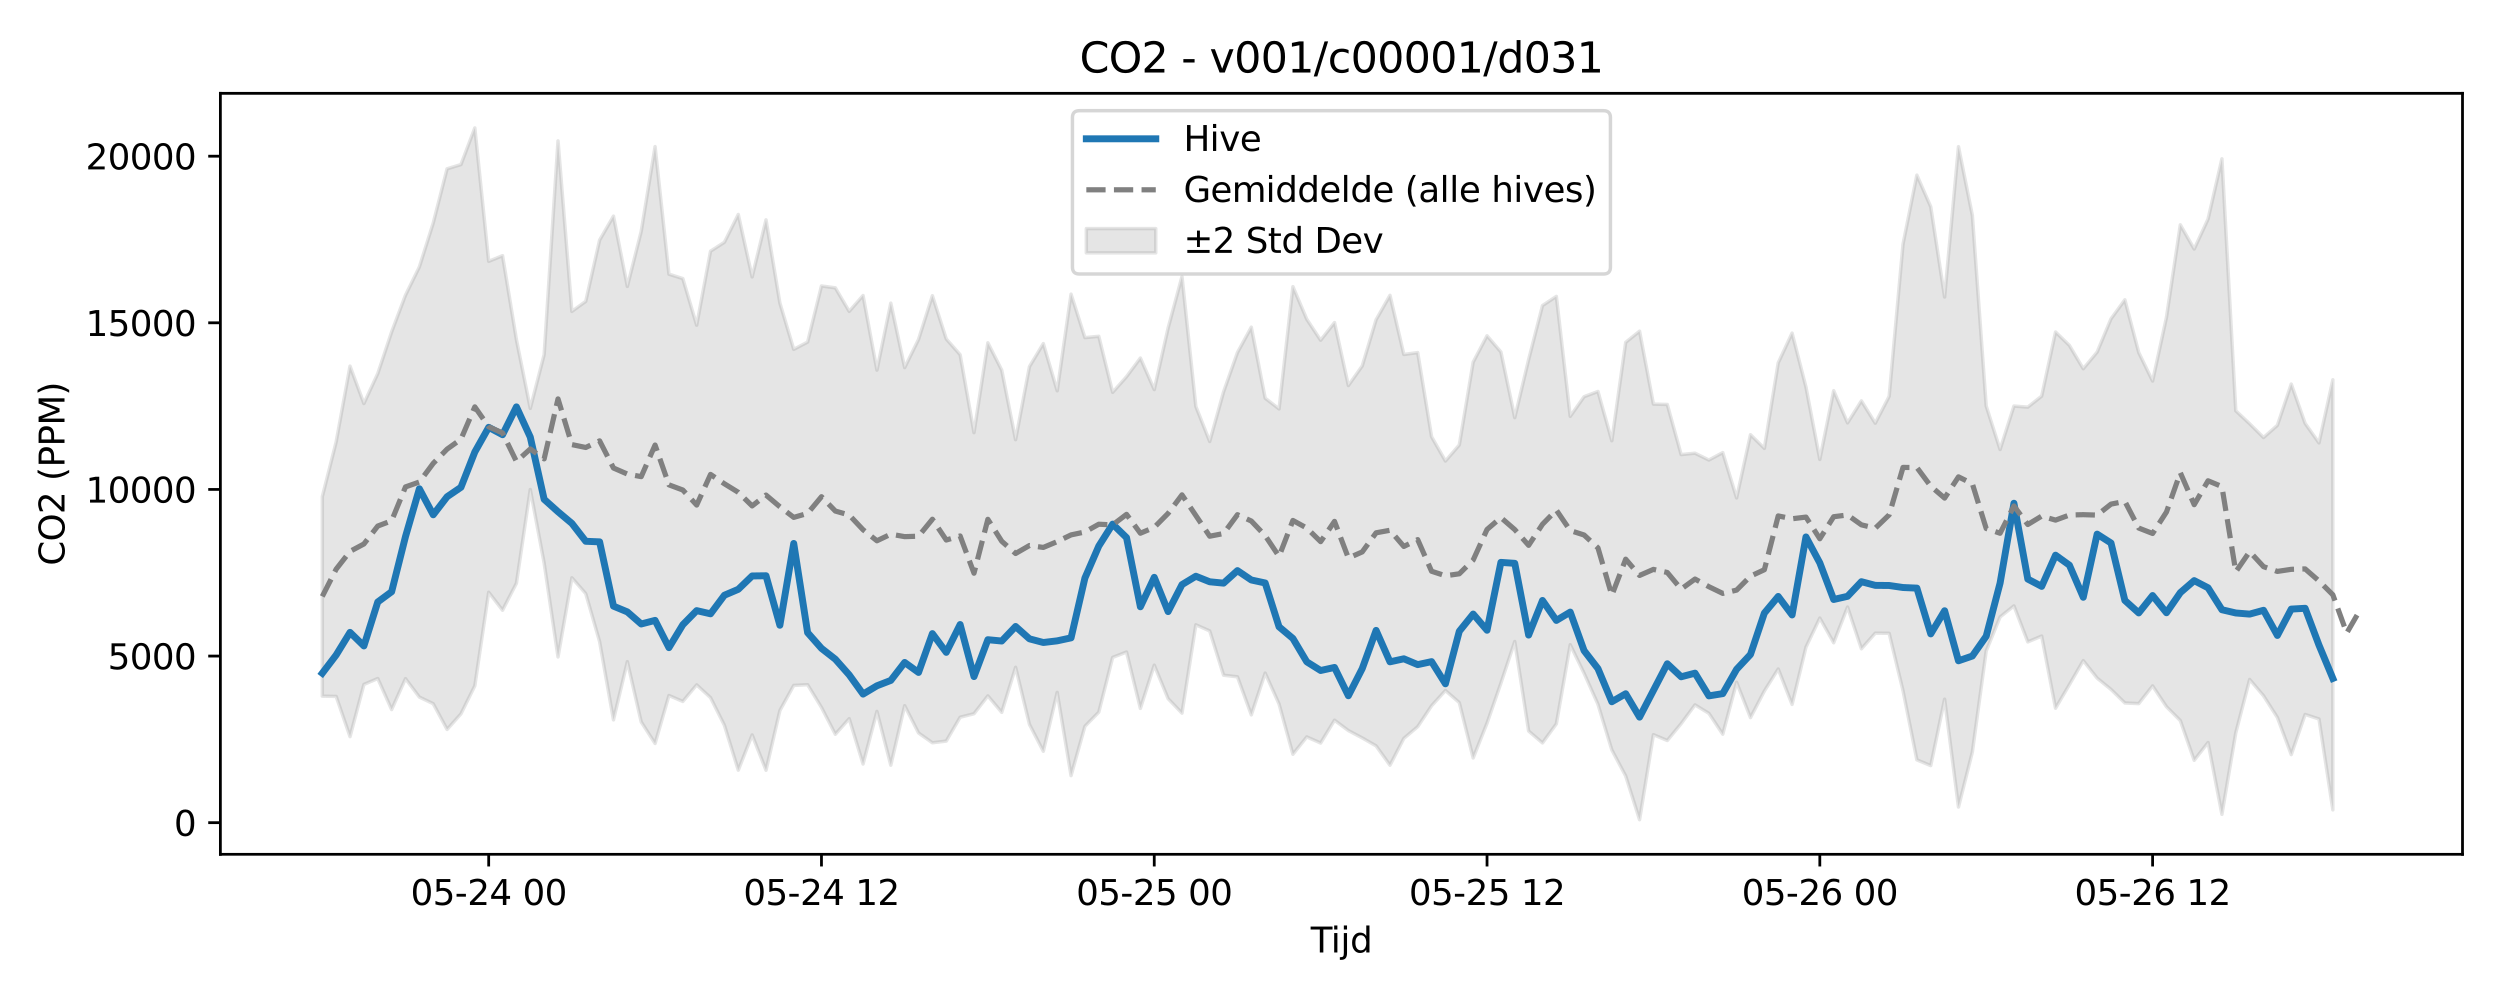<?xml version="1.0" encoding="utf-8" standalone="no"?>
<!DOCTYPE svg PUBLIC "-//W3C//DTD SVG 1.1//EN"
  "http://www.w3.org/Graphics/SVG/1.1/DTD/svg11.dtd">
<svg xmlns:xlink="http://www.w3.org/1999/xlink" width="720pt" height="288pt" viewBox="0 0 720 288" xmlns="http://www.w3.org/2000/svg" version="1.1">
 <defs>
  <style type="text/css">*{stroke-linejoin: round; stroke-linecap: butt}</style>
 </defs>
 <g id="figure_1">
  <g id="patch_1">
   <path d="M 0 288 
L 720 288 
L 720 0 
L 0 0 
z
" style="fill: #ffffff"/>
  </g>
  <g id="axes_1">
   <g id="patch_2">
    <path d="M 63.47 246.04 
L 709.2 246.04 
L 709.2 26.88 
L 63.47 26.88 
z
" style="fill: #ffffff"/>
   </g>
   <g id="FillBetweenPolyCollection_1">
    <defs>
     <path id="m184e29df0c" d="M 92.821 -144.944 
L 92.821 -87.505 
L 96.815 -87.429 
L 100.808 -75.848 
L 104.802 -90.877 
L 108.795 -92.589 
L 112.788 -83.638 
L 116.782 -92.547 
L 120.775 -87.24 
L 124.768 -85.336 
L 128.762 -77.918 
L 132.755 -82.412 
L 136.749 -90.482 
L 140.742 -117.431 
L 144.735 -112.25 
L 148.729 -120.02 
L 152.722 -147.024 
L 156.715 -125.821 
L 160.709 -98.795 
L 164.702 -121.598 
L 168.696 -117.037 
L 172.689 -103.209 
L 176.682 -80.672 
L 180.676 -97.445 
L 184.669 -80.086 
L 188.663 -73.873 
L 192.656 -87.696 
L 196.649 -85.981 
L 200.643 -90.757 
L 204.636 -87.072 
L 208.629 -79.118 
L 212.623 -66.188 
L 216.616 -76.339 
L 220.61 -66.159 
L 224.603 -83.351 
L 228.596 -90.594 
L 232.59 -90.806 
L 236.583 -84.259 
L 240.577 -76.525 
L 244.57 -81.026 
L 248.563 -67.964 
L 252.557 -83.109 
L 256.55 -67.62 
L 260.543 -84.766 
L 264.537 -76.906 
L 268.53 -74.081 
L 272.524 -74.567 
L 276.517 -81.436 
L 280.51 -82.438 
L 284.504 -87.59 
L 288.497 -82.84 
L 292.491 -95.821 
L 296.484 -79.373 
L 300.477 -71.632 
L 304.471 -88.594 
L 308.464 -64.614 
L 312.457 -78.826 
L 316.451 -82.901 
L 320.444 -98.661 
L 324.438 -100.218 
L 328.431 -83.985 
L 332.424 -96.435 
L 336.418 -86.782 
L 340.411 -82.611 
L 344.404 -108.056 
L 348.398 -106.29 
L 352.391 -93.534 
L 356.385 -93.077 
L 360.378 -82.117 
L 364.371 -94.152 
L 368.365 -85.252 
L 372.358 -70.772 
L 376.352 -75.77 
L 380.345 -74.005 
L 384.338 -80.584 
L 388.332 -77.593 
L 392.325 -75.478 
L 396.318 -73.182 
L 400.312 -67.614 
L 404.305 -75.339 
L 408.299 -78.713 
L 412.292 -84.722 
L 416.285 -89.133 
L 420.279 -85.651 
L 424.272 -69.713 
L 428.266 -79.729 
L 432.259 -91.239 
L 436.252 -103.239 
L 440.246 -77.458 
L 444.239 -74.034 
L 448.232 -79.531 
L 452.226 -102.323 
L 456.219 -94.085 
L 460.213 -85.161 
L 464.206 -72.027 
L 468.199 -64.51 
L 472.193 -51.922 
L 476.186 -76.417 
L 480.179 -74.733 
L 484.173 -79.592 
L 488.166 -84.991 
L 492.16 -82.556 
L 496.153 -76.548 
L 500.146 -91.505 
L 504.14 -81.324 
L 508.133 -88.973 
L 512.127 -95.33 
L 516.12 -85.125 
L 520.113 -101.605 
L 524.107 -109.998 
L 528.1 -102.885 
L 532.093 -113.173 
L 536.087 -101.148 
L 540.08 -105.651 
L 544.074 -105.608 
L 548.067 -89.081 
L 552.06 -69.163 
L 556.054 -67.503 
L 560.047 -86.644 
L 564.041 -55.57 
L 568.034 -71.392 
L 572.027 -100.527 
L 576.021 -110.307 
L 580.014 -113.505 
L 584.007 -103.131 
L 588.001 -104.815 
L 591.994 -84.032 
L 595.988 -90.827 
L 599.981 -97.745 
L 603.974 -92.701 
L 607.968 -89.447 
L 611.961 -85.543 
L 615.955 -85.359 
L 619.948 -90.466 
L 623.941 -84.474 
L 627.935 -80.471 
L 631.928 -69.025 
L 635.921 -74.161 
L 639.915 -53.468 
L 643.908 -76.961 
L 647.902 -92.318 
L 651.895 -87.614 
L 655.888 -81.358 
L 659.882 -70.669 
L 663.875 -82.236 
L 667.868 -80.93 
L 671.862 -54.753 
L 671.862 -178.626 
L 671.862 -178.626 
L 667.868 -160.44 
L 663.875 -166.072 
L 659.882 -177.396 
L 655.888 -165.511 
L 651.895 -161.989 
L 647.902 -165.955 
L 643.908 -169.697 
L 639.915 -242.265 
L 635.921 -224.912 
L 631.928 -216.28 
L 627.935 -223.256 
L 623.941 -196.599 
L 619.948 -178.256 
L 615.955 -186.484 
L 611.961 -201.662 
L 607.968 -196.18 
L 603.974 -186.598 
L 599.981 -181.804 
L 595.988 -188.521 
L 591.994 -192.388 
L 588.001 -173.911 
L 584.007 -170.753 
L 580.014 -171.055 
L 576.021 -158.538 
L 572.027 -171.062 
L 568.034 -225.987 
L 564.041 -245.761 
L 560.047 -202.451 
L 556.054 -228.451 
L 552.06 -237.565 
L 548.067 -217.679 
L 544.074 -173.844 
L 540.08 -166.111 
L 536.087 -172.547 
L 532.093 -166.207 
L 528.1 -175.484 
L 524.107 -155.679 
L 520.113 -176.548 
L 516.12 -192.07 
L 512.127 -183.498 
L 508.133 -158.866 
L 504.14 -162.808 
L 500.146 -144.596 
L 496.153 -157.655 
L 492.16 -155.511 
L 488.166 -157.482 
L 484.173 -157.079 
L 480.179 -171.518 
L 476.186 -171.62 
L 472.193 -192.622 
L 468.199 -189.4 
L 464.206 -161.06 
L 460.213 -175.26 
L 456.219 -173.754 
L 452.226 -168.086 
L 448.232 -202.642 
L 444.239 -200.001 
L 440.246 -184.437 
L 436.252 -167.715 
L 432.259 -186.642 
L 428.266 -191.296 
L 424.272 -183.701 
L 420.279 -159.849 
L 416.285 -155.225 
L 412.292 -162.24 
L 408.299 -186.461 
L 404.305 -185.912 
L 400.312 -202.949 
L 396.318 -195.923 
L 392.325 -182.619 
L 388.332 -176.964 
L 384.338 -195.097 
L 380.345 -190.007 
L 376.352 -196.066 
L 372.358 -205.449 
L 368.365 -170.229 
L 364.371 -173.326 
L 360.378 -193.778 
L 356.385 -186.462 
L 352.391 -175.15 
L 348.398 -160.853 
L 344.404 -170.952 
L 340.411 -208.352 
L 336.418 -193.526 
L 332.424 -175.803 
L 328.431 -184.883 
L 324.438 -179.51 
L 320.444 -175.006 
L 316.451 -191.148 
L 312.457 -190.761 
L 308.464 -203.283 
L 304.471 -175.446 
L 300.477 -189.049 
L 296.484 -182.414 
L 292.491 -161.366 
L 288.497 -181.404 
L 284.504 -189.279 
L 280.51 -163.396 
L 276.517 -185.848 
L 272.524 -190.381 
L 268.53 -202.838 
L 264.537 -190.242 
L 260.543 -182.123 
L 256.55 -200.7 
L 252.557 -181.401 
L 248.563 -202.89 
L 244.57 -198.323 
L 240.577 -205.109 
L 236.583 -205.641 
L 232.59 -189.485 
L 228.596 -187.39 
L 224.603 -200.753 
L 220.61 -224.683 
L 216.616 -208.248 
L 212.623 -226.24 
L 208.629 -218.23 
L 204.636 -215.66 
L 200.643 -194.335 
L 196.649 -207.772 
L 192.656 -209.036 
L 188.663 -245.778 
L 184.669 -221.371 
L 180.676 -205.503 
L 176.682 -225.753 
L 172.689 -218.851 
L 168.696 -201.218 
L 164.702 -198.311 
L 160.709 -247.429 
L 156.715 -185.879 
L 152.722 -170.373 
L 148.729 -190.18 
L 144.735 -214.366 
L 140.742 -212.741 
L 136.749 -251.158 
L 132.755 -240.605 
L 128.762 -239.387 
L 124.768 -223.767 
L 120.775 -211.12 
L 116.782 -202.992 
L 112.788 -192.398 
L 108.795 -180.41 
L 104.802 -171.786 
L 100.808 -182.557 
L 96.815 -160.742 
L 92.821 -144.944 
z
" style="stroke: #808080; stroke-opacity: 0.2"/>
    </defs>
    <g clip-path="url(#p4331426c14)">
     <use xlink:href="#m184e29df0c" x="0" y="288" style="fill: #808080; fill-opacity: 0.2; stroke: #808080; stroke-opacity: 0.2"/>
    </g>
   </g>
   <g id="matplotlib.axis_1">
    <g id="xtick_1">
     <g id="line2d_1">
      <defs>
       <path id="m8ded4e0fd8" d="M 0 0 
L 0 3.5 
" style="stroke: #000000; stroke-width: 0.8"/>
      </defs>
      <g>
       <use xlink:href="#m8ded4e0fd8" x="140.742" y="246.04" style="stroke: #000000; stroke-width: 0.8"/>
      </g>
     </g>
     <g id="text_1">
      <!-- 05-24 00 -->
      <g transform="translate(118.261 260.638) scale(0.1 -0.1)">
       <defs>
        <path id="DejaVuSans-30" d="M 2034 4250 
Q 1547 4250 1301 3770 
Q 1056 3291 1056 2328 
Q 1056 1369 1301 889 
Q 1547 409 2034 409 
Q 2525 409 2770 889 
Q 3016 1369 3016 2328 
Q 3016 3291 2770 3770 
Q 2525 4250 2034 4250 
z
M 2034 4750 
Q 2819 4750 3233 4129 
Q 3647 3509 3647 2328 
Q 3647 1150 3233 529 
Q 2819 -91 2034 -91 
Q 1250 -91 836 529 
Q 422 1150 422 2328 
Q 422 3509 836 4129 
Q 1250 4750 2034 4750 
z
" transform="scale(0.016)"/>
        <path id="DejaVuSans-35" d="M 691 4666 
L 3169 4666 
L 3169 4134 
L 1269 4134 
L 1269 2991 
Q 1406 3038 1543 3061 
Q 1681 3084 1819 3084 
Q 2600 3084 3056 2656 
Q 3513 2228 3513 1497 
Q 3513 744 3044 326 
Q 2575 -91 1722 -91 
Q 1428 -91 1123 -41 
Q 819 9 494 109 
L 494 744 
Q 775 591 1075 516 
Q 1375 441 1709 441 
Q 2250 441 2565 725 
Q 2881 1009 2881 1497 
Q 2881 1984 2565 2268 
Q 2250 2553 1709 2553 
Q 1456 2553 1204 2497 
Q 953 2441 691 2322 
L 691 4666 
z
" transform="scale(0.016)"/>
        <path id="DejaVuSans-2d" d="M 313 2009 
L 1997 2009 
L 1997 1497 
L 313 1497 
L 313 2009 
z
" transform="scale(0.016)"/>
        <path id="DejaVuSans-32" d="M 1228 531 
L 3431 531 
L 3431 0 
L 469 0 
L 469 531 
Q 828 903 1448 1529 
Q 2069 2156 2228 2338 
Q 2531 2678 2651 2914 
Q 2772 3150 2772 3378 
Q 2772 3750 2511 3984 
Q 2250 4219 1831 4219 
Q 1534 4219 1204 4116 
Q 875 4013 500 3803 
L 500 4441 
Q 881 4594 1212 4672 
Q 1544 4750 1819 4750 
Q 2544 4750 2975 4387 
Q 3406 4025 3406 3419 
Q 3406 3131 3298 2873 
Q 3191 2616 2906 2266 
Q 2828 2175 2409 1742 
Q 1991 1309 1228 531 
z
" transform="scale(0.016)"/>
        <path id="DejaVuSans-34" d="M 2419 4116 
L 825 1625 
L 2419 1625 
L 2419 4116 
z
M 2253 4666 
L 3047 4666 
L 3047 1625 
L 3713 1625 
L 3713 1100 
L 3047 1100 
L 3047 0 
L 2419 0 
L 2419 1100 
L 313 1100 
L 313 1709 
L 2253 4666 
z
" transform="scale(0.016)"/>
        <path id="DejaVuSans-20" transform="scale(0.016)"/>
       </defs>
       <use xlink:href="#DejaVuSans-30"/>
       <use xlink:href="#DejaVuSans-35" transform="translate(63.623 0)"/>
       <use xlink:href="#DejaVuSans-2d" transform="translate(127.246 0)"/>
       <use xlink:href="#DejaVuSans-32" transform="translate(163.33 0)"/>
       <use xlink:href="#DejaVuSans-34" transform="translate(226.953 0)"/>
       <use xlink:href="#DejaVuSans-20" transform="translate(290.576 0)"/>
       <use xlink:href="#DejaVuSans-30" transform="translate(322.363 0)"/>
       <use xlink:href="#DejaVuSans-30" transform="translate(385.986 0)"/>
      </g>
     </g>
    </g>
    <g id="xtick_2">
     <g id="line2d_2">
      <g>
       <use xlink:href="#m8ded4e0fd8" x="236.583" y="246.04" style="stroke: #000000; stroke-width: 0.8"/>
      </g>
     </g>
     <g id="text_2">
      <!-- 05-24 12 -->
      <g transform="translate(214.103 260.638) scale(0.1 -0.1)">
       <defs>
        <path id="DejaVuSans-31" d="M 794 531 
L 1825 531 
L 1825 4091 
L 703 3866 
L 703 4441 
L 1819 4666 
L 2450 4666 
L 2450 531 
L 3481 531 
L 3481 0 
L 794 0 
L 794 531 
z
" transform="scale(0.016)"/>
       </defs>
       <use xlink:href="#DejaVuSans-30"/>
       <use xlink:href="#DejaVuSans-35" transform="translate(63.623 0)"/>
       <use xlink:href="#DejaVuSans-2d" transform="translate(127.246 0)"/>
       <use xlink:href="#DejaVuSans-32" transform="translate(163.33 0)"/>
       <use xlink:href="#DejaVuSans-34" transform="translate(226.953 0)"/>
       <use xlink:href="#DejaVuSans-20" transform="translate(290.576 0)"/>
       <use xlink:href="#DejaVuSans-31" transform="translate(322.363 0)"/>
       <use xlink:href="#DejaVuSans-32" transform="translate(385.986 0)"/>
      </g>
     </g>
    </g>
    <g id="xtick_3">
     <g id="line2d_3">
      <g>
       <use xlink:href="#m8ded4e0fd8" x="332.424" y="246.04" style="stroke: #000000; stroke-width: 0.8"/>
      </g>
     </g>
     <g id="text_3">
      <!-- 05-25 00 -->
      <g transform="translate(309.944 260.638) scale(0.1 -0.1)">
       <use xlink:href="#DejaVuSans-30"/>
       <use xlink:href="#DejaVuSans-35" transform="translate(63.623 0)"/>
       <use xlink:href="#DejaVuSans-2d" transform="translate(127.246 0)"/>
       <use xlink:href="#DejaVuSans-32" transform="translate(163.33 0)"/>
       <use xlink:href="#DejaVuSans-35" transform="translate(226.953 0)"/>
       <use xlink:href="#DejaVuSans-20" transform="translate(290.576 0)"/>
       <use xlink:href="#DejaVuSans-30" transform="translate(322.363 0)"/>
       <use xlink:href="#DejaVuSans-30" transform="translate(385.986 0)"/>
      </g>
     </g>
    </g>
    <g id="xtick_4">
     <g id="line2d_4">
      <g>
       <use xlink:href="#m8ded4e0fd8" x="428.266" y="246.04" style="stroke: #000000; stroke-width: 0.8"/>
      </g>
     </g>
     <g id="text_4">
      <!-- 05-25 12 -->
      <g transform="translate(405.785 260.638) scale(0.1 -0.1)">
       <use xlink:href="#DejaVuSans-30"/>
       <use xlink:href="#DejaVuSans-35" transform="translate(63.623 0)"/>
       <use xlink:href="#DejaVuSans-2d" transform="translate(127.246 0)"/>
       <use xlink:href="#DejaVuSans-32" transform="translate(163.33 0)"/>
       <use xlink:href="#DejaVuSans-35" transform="translate(226.953 0)"/>
       <use xlink:href="#DejaVuSans-20" transform="translate(290.576 0)"/>
       <use xlink:href="#DejaVuSans-31" transform="translate(322.363 0)"/>
       <use xlink:href="#DejaVuSans-32" transform="translate(385.986 0)"/>
      </g>
     </g>
    </g>
    <g id="xtick_5">
     <g id="line2d_5">
      <g>
       <use xlink:href="#m8ded4e0fd8" x="524.107" y="246.04" style="stroke: #000000; stroke-width: 0.8"/>
      </g>
     </g>
     <g id="text_5">
      <!-- 05-26 00 -->
      <g transform="translate(501.626 260.638) scale(0.1 -0.1)">
       <defs>
        <path id="DejaVuSans-36" d="M 2113 2584 
Q 1688 2584 1439 2293 
Q 1191 2003 1191 1497 
Q 1191 994 1439 701 
Q 1688 409 2113 409 
Q 2538 409 2786 701 
Q 3034 994 3034 1497 
Q 3034 2003 2786 2293 
Q 2538 2584 2113 2584 
z
M 3366 4563 
L 3366 3988 
Q 3128 4100 2886 4159 
Q 2644 4219 2406 4219 
Q 1781 4219 1451 3797 
Q 1122 3375 1075 2522 
Q 1259 2794 1537 2939 
Q 1816 3084 2150 3084 
Q 2853 3084 3261 2657 
Q 3669 2231 3669 1497 
Q 3669 778 3244 343 
Q 2819 -91 2113 -91 
Q 1303 -91 875 529 
Q 447 1150 447 2328 
Q 447 3434 972 4092 
Q 1497 4750 2381 4750 
Q 2619 4750 2861 4703 
Q 3103 4656 3366 4563 
z
" transform="scale(0.016)"/>
       </defs>
       <use xlink:href="#DejaVuSans-30"/>
       <use xlink:href="#DejaVuSans-35" transform="translate(63.623 0)"/>
       <use xlink:href="#DejaVuSans-2d" transform="translate(127.246 0)"/>
       <use xlink:href="#DejaVuSans-32" transform="translate(163.33 0)"/>
       <use xlink:href="#DejaVuSans-36" transform="translate(226.953 0)"/>
       <use xlink:href="#DejaVuSans-20" transform="translate(290.576 0)"/>
       <use xlink:href="#DejaVuSans-30" transform="translate(322.363 0)"/>
       <use xlink:href="#DejaVuSans-30" transform="translate(385.986 0)"/>
      </g>
     </g>
    </g>
    <g id="xtick_6">
     <g id="line2d_6">
      <g>
       <use xlink:href="#m8ded4e0fd8" x="619.948" y="246.04" style="stroke: #000000; stroke-width: 0.8"/>
      </g>
     </g>
     <g id="text_6">
      <!-- 05-26 12 -->
      <g transform="translate(597.467 260.638) scale(0.1 -0.1)">
       <use xlink:href="#DejaVuSans-30"/>
       <use xlink:href="#DejaVuSans-35" transform="translate(63.623 0)"/>
       <use xlink:href="#DejaVuSans-2d" transform="translate(127.246 0)"/>
       <use xlink:href="#DejaVuSans-32" transform="translate(163.33 0)"/>
       <use xlink:href="#DejaVuSans-36" transform="translate(226.953 0)"/>
       <use xlink:href="#DejaVuSans-20" transform="translate(290.576 0)"/>
       <use xlink:href="#DejaVuSans-31" transform="translate(322.363 0)"/>
       <use xlink:href="#DejaVuSans-32" transform="translate(385.986 0)"/>
      </g>
     </g>
    </g>
    <g id="text_7">
     <!-- Tijd -->
     <g transform="translate(377.485 274.317) scale(0.1 -0.1)">
      <defs>
       <path id="DejaVuSans-54" d="M -19 4666 
L 3928 4666 
L 3928 4134 
L 2272 4134 
L 2272 0 
L 1638 0 
L 1638 4134 
L -19 4134 
L -19 4666 
z
" transform="scale(0.016)"/>
       <path id="DejaVuSans-69" d="M 603 3500 
L 1178 3500 
L 1178 0 
L 603 0 
L 603 3500 
z
M 603 4863 
L 1178 4863 
L 1178 4134 
L 603 4134 
L 603 4863 
z
" transform="scale(0.016)"/>
       <path id="DejaVuSans-6a" d="M 603 3500 
L 1178 3500 
L 1178 -63 
Q 1178 -731 923 -1031 
Q 669 -1331 103 -1331 
L -116 -1331 
L -116 -844 
L 38 -844 
Q 366 -844 484 -692 
Q 603 -541 603 -63 
L 603 3500 
z
M 603 4863 
L 1178 4863 
L 1178 4134 
L 603 4134 
L 603 4863 
z
" transform="scale(0.016)"/>
       <path id="DejaVuSans-64" d="M 2906 2969 
L 2906 4863 
L 3481 4863 
L 3481 0 
L 2906 0 
L 2906 525 
Q 2725 213 2448 61 
Q 2172 -91 1784 -91 
Q 1150 -91 751 415 
Q 353 922 353 1747 
Q 353 2572 751 3078 
Q 1150 3584 1784 3584 
Q 2172 3584 2448 3432 
Q 2725 3281 2906 2969 
z
M 947 1747 
Q 947 1113 1208 752 
Q 1469 391 1925 391 
Q 2381 391 2643 752 
Q 2906 1113 2906 1747 
Q 2906 2381 2643 2742 
Q 2381 3103 1925 3103 
Q 1469 3103 1208 2742 
Q 947 2381 947 1747 
z
" transform="scale(0.016)"/>
      </defs>
      <use xlink:href="#DejaVuSans-54"/>
      <use xlink:href="#DejaVuSans-69" transform="translate(57.959 0)"/>
      <use xlink:href="#DejaVuSans-6a" transform="translate(85.742 0)"/>
      <use xlink:href="#DejaVuSans-64" transform="translate(113.525 0)"/>
     </g>
    </g>
   </g>
   <g id="matplotlib.axis_2">
    <g id="ytick_1">
     <g id="line2d_7">
      <defs>
       <path id="m733a4dc494" d="M 0 0 
L -3.5 0 
" style="stroke: #000000; stroke-width: 0.8"/>
      </defs>
      <g>
       <use xlink:href="#m733a4dc494" x="63.47" y="236.93" style="stroke: #000000; stroke-width: 0.8"/>
      </g>
     </g>
     <g id="text_8">
      <!-- 0 -->
      <g transform="translate(50.108 240.729) scale(0.1 -0.1)">
       <use xlink:href="#DejaVuSans-30"/>
      </g>
     </g>
    </g>
    <g id="ytick_2">
     <g id="line2d_8">
      <g>
       <use xlink:href="#m733a4dc494" x="63.47" y="188.943" style="stroke: #000000; stroke-width: 0.8"/>
      </g>
     </g>
     <g id="text_9">
      <!-- 5000 -->
      <g transform="translate(31.02 192.742) scale(0.1 -0.1)">
       <use xlink:href="#DejaVuSans-35"/>
       <use xlink:href="#DejaVuSans-30" transform="translate(63.623 0)"/>
       <use xlink:href="#DejaVuSans-30" transform="translate(127.246 0)"/>
       <use xlink:href="#DejaVuSans-30" transform="translate(190.869 0)"/>
      </g>
     </g>
    </g>
    <g id="ytick_3">
     <g id="line2d_9">
      <g>
       <use xlink:href="#m733a4dc494" x="63.47" y="140.956" style="stroke: #000000; stroke-width: 0.8"/>
      </g>
     </g>
     <g id="text_10">
      <!-- 10000 -->
      <g transform="translate(24.657 144.756) scale(0.1 -0.1)">
       <use xlink:href="#DejaVuSans-31"/>
       <use xlink:href="#DejaVuSans-30" transform="translate(63.623 0)"/>
       <use xlink:href="#DejaVuSans-30" transform="translate(127.246 0)"/>
       <use xlink:href="#DejaVuSans-30" transform="translate(190.869 0)"/>
       <use xlink:href="#DejaVuSans-30" transform="translate(254.492 0)"/>
      </g>
     </g>
    </g>
    <g id="ytick_4">
     <g id="line2d_10">
      <g>
       <use xlink:href="#m733a4dc494" x="63.47" y="92.969" style="stroke: #000000; stroke-width: 0.8"/>
      </g>
     </g>
     <g id="text_11">
      <!-- 15000 -->
      <g transform="translate(24.657 96.769) scale(0.1 -0.1)">
       <use xlink:href="#DejaVuSans-31"/>
       <use xlink:href="#DejaVuSans-35" transform="translate(63.623 0)"/>
       <use xlink:href="#DejaVuSans-30" transform="translate(127.246 0)"/>
       <use xlink:href="#DejaVuSans-30" transform="translate(190.869 0)"/>
       <use xlink:href="#DejaVuSans-30" transform="translate(254.492 0)"/>
      </g>
     </g>
    </g>
    <g id="ytick_5">
     <g id="line2d_11">
      <g>
       <use xlink:href="#m733a4dc494" x="63.47" y="44.982" style="stroke: #000000; stroke-width: 0.8"/>
      </g>
     </g>
     <g id="text_12">
      <!-- 20000 -->
      <g transform="translate(24.657 48.782) scale(0.1 -0.1)">
       <use xlink:href="#DejaVuSans-32"/>
       <use xlink:href="#DejaVuSans-30" transform="translate(63.623 0)"/>
       <use xlink:href="#DejaVuSans-30" transform="translate(127.246 0)"/>
       <use xlink:href="#DejaVuSans-30" transform="translate(190.869 0)"/>
       <use xlink:href="#DejaVuSans-30" transform="translate(254.492 0)"/>
      </g>
     </g>
    </g>
    <g id="text_13">
     <!-- CO2 (PPM) -->
     <g transform="translate(18.578 162.903) rotate(-90) scale(0.1 -0.1)">
      <defs>
       <path id="DejaVuSans-43" d="M 4122 4306 
L 4122 3641 
Q 3803 3938 3442 4084 
Q 3081 4231 2675 4231 
Q 1875 4231 1450 3742 
Q 1025 3253 1025 2328 
Q 1025 1406 1450 917 
Q 1875 428 2675 428 
Q 3081 428 3442 575 
Q 3803 722 4122 1019 
L 4122 359 
Q 3791 134 3420 21 
Q 3050 -91 2638 -91 
Q 1578 -91 968 557 
Q 359 1206 359 2328 
Q 359 3453 968 4101 
Q 1578 4750 2638 4750 
Q 3056 4750 3426 4639 
Q 3797 4528 4122 4306 
z
" transform="scale(0.016)"/>
       <path id="DejaVuSans-4f" d="M 2522 4238 
Q 1834 4238 1429 3725 
Q 1025 3213 1025 2328 
Q 1025 1447 1429 934 
Q 1834 422 2522 422 
Q 3209 422 3611 934 
Q 4013 1447 4013 2328 
Q 4013 3213 3611 3725 
Q 3209 4238 2522 4238 
z
M 2522 4750 
Q 3503 4750 4090 4092 
Q 4678 3434 4678 2328 
Q 4678 1225 4090 567 
Q 3503 -91 2522 -91 
Q 1538 -91 948 565 
Q 359 1222 359 2328 
Q 359 3434 948 4092 
Q 1538 4750 2522 4750 
z
" transform="scale(0.016)"/>
       <path id="DejaVuSans-28" d="M 1984 4856 
Q 1566 4138 1362 3434 
Q 1159 2731 1159 2009 
Q 1159 1288 1364 580 
Q 1569 -128 1984 -844 
L 1484 -844 
Q 1016 -109 783 600 
Q 550 1309 550 2009 
Q 550 2706 781 3412 
Q 1013 4119 1484 4856 
L 1984 4856 
z
" transform="scale(0.016)"/>
       <path id="DejaVuSans-50" d="M 1259 4147 
L 1259 2394 
L 2053 2394 
Q 2494 2394 2734 2622 
Q 2975 2850 2975 3272 
Q 2975 3691 2734 3919 
Q 2494 4147 2053 4147 
L 1259 4147 
z
M 628 4666 
L 2053 4666 
Q 2838 4666 3239 4311 
Q 3641 3956 3641 3272 
Q 3641 2581 3239 2228 
Q 2838 1875 2053 1875 
L 1259 1875 
L 1259 0 
L 628 0 
L 628 4666 
z
" transform="scale(0.016)"/>
       <path id="DejaVuSans-4d" d="M 628 4666 
L 1569 4666 
L 2759 1491 
L 3956 4666 
L 4897 4666 
L 4897 0 
L 4281 0 
L 4281 4097 
L 3078 897 
L 2444 897 
L 1241 4097 
L 1241 0 
L 628 0 
L 628 4666 
z
" transform="scale(0.016)"/>
       <path id="DejaVuSans-29" d="M 513 4856 
L 1013 4856 
Q 1481 4119 1714 3412 
Q 1947 2706 1947 2009 
Q 1947 1309 1714 600 
Q 1481 -109 1013 -844 
L 513 -844 
Q 928 -128 1133 580 
Q 1338 1288 1338 2009 
Q 1338 2731 1133 3434 
Q 928 4138 513 4856 
z
" transform="scale(0.016)"/>
      </defs>
      <use xlink:href="#DejaVuSans-43"/>
      <use xlink:href="#DejaVuSans-4f" transform="translate(69.824 0)"/>
      <use xlink:href="#DejaVuSans-32" transform="translate(148.535 0)"/>
      <use xlink:href="#DejaVuSans-20" transform="translate(212.158 0)"/>
      <use xlink:href="#DejaVuSans-28" transform="translate(243.945 0)"/>
      <use xlink:href="#DejaVuSans-50" transform="translate(282.959 0)"/>
      <use xlink:href="#DejaVuSans-50" transform="translate(343.262 0)"/>
      <use xlink:href="#DejaVuSans-4d" transform="translate(403.564 0)"/>
      <use xlink:href="#DejaVuSans-29" transform="translate(489.844 0)"/>
     </g>
    </g>
   </g>
   <g id="line2d_12">
    <path d="M 92.821 193.886 
L 96.815 188.636 
L 100.808 182.123 
L 104.802 186.029 
L 108.795 173.37 
L 112.788 170.42 
L 116.782 154.537 
L 120.775 140.768 
L 124.768 148.257 
L 128.762 143.061 
L 132.755 140.342 
L 136.749 130.169 
L 140.742 123.073 
L 144.735 125.194 
L 148.729 117.187 
L 152.722 125.885 
L 156.715 143.807 
L 160.709 147.387 
L 164.702 150.736 
L 168.696 155.89 
L 172.689 156.053 
L 176.682 174.566 
L 180.676 176.227 
L 184.669 179.707 
L 188.663 178.671 
L 192.656 186.52 
L 196.649 179.922 
L 200.643 175.862 
L 204.636 176.777 
L 208.629 171.425 
L 212.623 169.723 
L 216.616 165.877 
L 220.61 165.817 
L 224.603 180.069 
L 228.596 156.52 
L 232.59 182.203 
L 236.583 186.726 
L 240.577 189.852 
L 244.57 194.366 
L 248.563 199.9 
L 252.557 197.51 
L 256.55 195.959 
L 260.543 190.786 
L 264.537 193.662 
L 268.53 182.484 
L 272.524 187.875 
L 276.517 179.867 
L 280.51 194.852 
L 284.504 184.234 
L 288.497 184.615 
L 292.491 180.424 
L 296.484 183.985 
L 300.477 185.04 
L 304.471 184.564 
L 308.464 183.703 
L 312.457 166.469 
L 316.451 157.265 
L 320.444 150.95 
L 324.438 154.831 
L 328.431 174.752 
L 332.424 166.277 
L 336.418 176.134 
L 340.411 168.373 
L 344.404 165.957 
L 348.398 167.554 
L 352.391 167.944 
L 356.385 164.339 
L 360.378 167.036 
L 364.371 167.896 
L 368.365 180.521 
L 372.358 183.879 
L 376.352 190.604 
L 380.345 193.104 
L 384.338 192.226 
L 388.332 200.374 
L 392.325 192.542 
L 396.318 181.556 
L 400.312 190.604 
L 404.305 189.733 
L 408.299 191.41 
L 412.292 190.551 
L 416.285 196.933 
L 420.279 181.803 
L 424.272 176.85 
L 428.266 181.508 
L 432.259 161.962 
L 436.252 162.24 
L 440.246 182.9 
L 444.239 172.935 
L 448.232 178.68 
L 452.226 176.284 
L 456.219 187.388 
L 460.213 192.558 
L 464.206 202.101 
L 468.199 199.801 
L 472.193 206.532 
L 480.179 191.17 
L 484.173 194.913 
L 488.166 193.87 
L 492.16 200.412 
L 496.153 199.766 
L 500.146 192.76 
L 504.14 188.486 
L 508.133 176.572 
L 512.127 171.78 
L 516.12 177.103 
L 520.113 154.645 
L 524.107 162.112 
L 528.1 172.653 
L 532.093 171.738 
L 536.087 167.528 
L 540.08 168.584 
L 544.074 168.622 
L 548.067 169.205 
L 552.06 169.377 
L 556.054 182.558 
L 560.047 175.9 
L 564.041 190.309 
L 568.034 188.937 
L 572.027 183.233 
L 576.021 167.941 
L 580.014 144.942 
L 584.007 166.776 
L 588.001 168.878 
L 591.994 159.895 
L 595.988 162.765 
L 599.981 172.013 
L 603.974 153.83 
L 607.968 156.386 
L 611.961 172.925 
L 615.955 176.519 
L 619.948 171.518 
L 623.941 176.467 
L 627.935 170.675 
L 631.928 167.218 
L 635.921 169.288 
L 639.915 175.603 
L 643.908 176.537 
L 647.902 176.863 
L 651.895 175.766 
L 655.888 183.006 
L 659.882 175.42 
L 663.875 175.187 
L 667.868 185.802 
L 671.862 195.389 
L 671.862 195.389 
" clip-path="url(#p4331426c14)" style="fill: none; stroke: #1f77b4; stroke-width: 2; stroke-linecap: square"/>
   </g>
   <g id="line2d_13">
    <path d="M 92.821 171.775 
L 96.815 163.915 
L 100.808 158.798 
L 104.802 156.668 
L 108.795 151.501 
L 112.788 149.982 
L 116.782 140.231 
L 120.775 138.82 
L 124.768 133.448 
L 128.762 129.347 
L 132.755 126.491 
L 136.749 117.18 
L 140.742 122.914 
L 144.735 124.692 
L 148.729 132.9 
L 152.722 129.302 
L 156.715 132.15 
L 160.709 114.888 
L 164.702 128.045 
L 168.696 128.872 
L 172.689 126.97 
L 176.682 134.787 
L 180.676 136.526 
L 184.669 137.271 
L 188.663 128.174 
L 192.656 139.634 
L 196.649 141.124 
L 200.643 145.454 
L 204.636 136.634 
L 208.629 139.326 
L 212.623 141.786 
L 216.616 145.706 
L 220.61 142.579 
L 224.603 145.948 
L 228.596 149.008 
L 232.59 147.854 
L 236.583 143.05 
L 240.577 147.183 
L 244.57 148.325 
L 248.563 152.573 
L 252.557 155.745 
L 256.55 153.84 
L 260.543 154.555 
L 264.537 154.426 
L 268.53 149.54 
L 272.524 155.526 
L 276.517 154.358 
L 280.51 165.083 
L 284.504 149.566 
L 288.497 155.878 
L 292.491 159.407 
L 296.484 157.107 
L 300.477 157.66 
L 304.471 155.98 
L 308.464 154.051 
L 312.457 153.206 
L 316.451 150.975 
L 320.444 151.166 
L 324.438 148.136 
L 328.431 153.566 
L 332.424 151.881 
L 336.418 147.846 
L 340.411 142.519 
L 348.398 154.428 
L 352.391 153.658 
L 356.385 148.23 
L 360.378 150.052 
L 364.371 154.261 
L 368.365 160.259 
L 372.358 149.889 
L 376.352 152.082 
L 380.345 155.994 
L 384.338 150.159 
L 388.332 160.721 
L 392.325 158.951 
L 396.318 153.447 
L 400.312 152.719 
L 404.305 157.374 
L 408.299 155.413 
L 412.292 164.519 
L 416.285 165.821 
L 420.279 165.25 
L 424.272 161.293 
L 428.266 152.488 
L 432.259 149.06 
L 436.252 152.523 
L 440.246 157.053 
L 444.239 150.983 
L 448.232 146.913 
L 452.226 152.796 
L 456.219 154.08 
L 460.213 157.79 
L 464.206 171.457 
L 468.199 161.045 
L 472.193 165.728 
L 476.186 163.981 
L 480.179 164.874 
L 484.173 169.665 
L 488.166 166.764 
L 492.16 168.966 
L 496.153 170.899 
L 500.146 169.949 
L 504.14 165.934 
L 508.133 164.08 
L 512.127 148.586 
L 516.12 149.403 
L 520.113 148.923 
L 524.107 155.161 
L 528.1 148.815 
L 532.093 148.31 
L 536.087 151.153 
L 540.08 152.119 
L 544.074 148.274 
L 548.067 134.62 
L 552.06 134.636 
L 556.054 140.023 
L 560.047 143.452 
L 564.041 137.335 
L 568.034 139.31 
L 572.027 152.205 
L 576.021 153.577 
L 580.014 145.72 
L 584.007 151.058 
L 588.001 148.637 
L 591.994 149.79 
L 595.988 148.326 
L 599.981 148.226 
L 603.974 148.35 
L 607.968 145.187 
L 611.961 144.397 
L 615.955 152.079 
L 619.948 153.639 
L 623.941 147.463 
L 627.935 136.137 
L 631.928 145.347 
L 635.921 138.464 
L 639.915 140.133 
L 643.908 164.671 
L 647.902 158.864 
L 651.895 163.199 
L 655.888 164.566 
L 659.882 163.967 
L 663.875 163.846 
L 667.868 167.315 
L 671.862 171.31 
L 675.855 182.318 
L 679.849 175.401 
L 679.849 175.401 
" clip-path="url(#p4331426c14)" style="fill: none; stroke-dasharray: 5.55,2.4; stroke-dashoffset: 0; stroke: #808080; stroke-width: 1.5"/>
   </g>
   <g id="patch_3">
    <path d="M 63.47 246.04 
L 63.47 26.88 
" style="fill: none; stroke: #000000; stroke-width: 0.8; stroke-linejoin: miter; stroke-linecap: square"/>
   </g>
   <g id="patch_4">
    <path d="M 709.2 246.04 
L 709.2 26.88 
" style="fill: none; stroke: #000000; stroke-width: 0.8; stroke-linejoin: miter; stroke-linecap: square"/>
   </g>
   <g id="patch_5">
    <path d="M 63.47 246.04 
L 709.2 246.04 
" style="fill: none; stroke: #000000; stroke-width: 0.8; stroke-linejoin: miter; stroke-linecap: square"/>
   </g>
   <g id="patch_6">
    <path d="M 63.47 26.88 
L 709.2 26.88 
" style="fill: none; stroke: #000000; stroke-width: 0.8; stroke-linejoin: miter; stroke-linecap: square"/>
   </g>
   <g id="text_14">
    <!-- CO2 - v001/c00001/d031 -->
    <g transform="translate(310.932 20.88) scale(0.12 -0.12)">
     <defs>
      <path id="DejaVuSans-76" d="M 191 3500 
L 800 3500 
L 1894 563 
L 2988 3500 
L 3597 3500 
L 2284 0 
L 1503 0 
L 191 3500 
z
" transform="scale(0.016)"/>
      <path id="DejaVuSans-2f" d="M 1625 4666 
L 2156 4666 
L 531 -594 
L 0 -594 
L 1625 4666 
z
" transform="scale(0.016)"/>
      <path id="DejaVuSans-63" d="M 3122 3366 
L 3122 2828 
Q 2878 2963 2633 3030 
Q 2388 3097 2138 3097 
Q 1578 3097 1268 2742 
Q 959 2388 959 1747 
Q 959 1106 1268 751 
Q 1578 397 2138 397 
Q 2388 397 2633 464 
Q 2878 531 3122 666 
L 3122 134 
Q 2881 22 2623 -34 
Q 2366 -91 2075 -91 
Q 1284 -91 818 406 
Q 353 903 353 1747 
Q 353 2603 823 3093 
Q 1294 3584 2113 3584 
Q 2378 3584 2631 3529 
Q 2884 3475 3122 3366 
z
" transform="scale(0.016)"/>
      <path id="DejaVuSans-33" d="M 2597 2516 
Q 3050 2419 3304 2112 
Q 3559 1806 3559 1356 
Q 3559 666 3084 287 
Q 2609 -91 1734 -91 
Q 1441 -91 1130 -33 
Q 819 25 488 141 
L 488 750 
Q 750 597 1062 519 
Q 1375 441 1716 441 
Q 2309 441 2620 675 
Q 2931 909 2931 1356 
Q 2931 1769 2642 2001 
Q 2353 2234 1838 2234 
L 1294 2234 
L 1294 2753 
L 1863 2753 
Q 2328 2753 2575 2939 
Q 2822 3125 2822 3475 
Q 2822 3834 2567 4026 
Q 2313 4219 1838 4219 
Q 1578 4219 1281 4162 
Q 984 4106 628 3988 
L 628 4550 
Q 988 4650 1302 4700 
Q 1616 4750 1894 4750 
Q 2613 4750 3031 4423 
Q 3450 4097 3450 3541 
Q 3450 3153 3228 2886 
Q 3006 2619 2597 2516 
z
" transform="scale(0.016)"/>
     </defs>
     <use xlink:href="#DejaVuSans-43"/>
     <use xlink:href="#DejaVuSans-4f" transform="translate(69.824 0)"/>
     <use xlink:href="#DejaVuSans-32" transform="translate(148.535 0)"/>
     <use xlink:href="#DejaVuSans-20" transform="translate(212.158 0)"/>
     <use xlink:href="#DejaVuSans-2d" transform="translate(243.945 0)"/>
     <use xlink:href="#DejaVuSans-20" transform="translate(280.029 0)"/>
     <use xlink:href="#DejaVuSans-76" transform="translate(311.816 0)"/>
     <use xlink:href="#DejaVuSans-30" transform="translate(370.996 0)"/>
     <use xlink:href="#DejaVuSans-30" transform="translate(434.619 0)"/>
     <use xlink:href="#DejaVuSans-31" transform="translate(498.242 0)"/>
     <use xlink:href="#DejaVuSans-2f" transform="translate(561.865 0)"/>
     <use xlink:href="#DejaVuSans-63" transform="translate(595.557 0)"/>
     <use xlink:href="#DejaVuSans-30" transform="translate(650.537 0)"/>
     <use xlink:href="#DejaVuSans-30" transform="translate(714.16 0)"/>
     <use xlink:href="#DejaVuSans-30" transform="translate(777.783 0)"/>
     <use xlink:href="#DejaVuSans-30" transform="translate(841.406 0)"/>
     <use xlink:href="#DejaVuSans-31" transform="translate(905.029 0)"/>
     <use xlink:href="#DejaVuSans-2f" transform="translate(968.652 0)"/>
     <use xlink:href="#DejaVuSans-64" transform="translate(1002.344 0)"/>
     <use xlink:href="#DejaVuSans-30" transform="translate(1065.82 0)"/>
     <use xlink:href="#DejaVuSans-33" transform="translate(1129.443 0)"/>
     <use xlink:href="#DejaVuSans-31" transform="translate(1193.066 0)"/>
    </g>
   </g>
   <g id="legend_1">
    <g id="patch_7">
     <path d="M 310.863 78.914 
L 461.807 78.914 
Q 463.807 78.914 463.807 76.914 
L 463.807 33.88 
Q 463.807 31.88 461.807 31.88 
L 310.863 31.88 
Q 308.863 31.88 308.863 33.88 
L 308.863 76.914 
Q 308.863 78.914 310.863 78.914 
z
" style="fill: #ffffff; opacity: 0.8; stroke: #cccccc; stroke-linejoin: miter"/>
    </g>
    <g id="line2d_14">
     <path d="M 312.863 39.978 
L 322.863 39.978 
L 332.863 39.978 
" style="fill: none; stroke: #1f77b4; stroke-width: 2; stroke-linecap: square"/>
    </g>
    <g id="text_15">
     <!-- Hive -->
     <g transform="translate(340.863 43.478) scale(0.1 -0.1)">
      <defs>
       <path id="DejaVuSans-48" d="M 628 4666 
L 1259 4666 
L 1259 2753 
L 3553 2753 
L 3553 4666 
L 4184 4666 
L 4184 0 
L 3553 0 
L 3553 2222 
L 1259 2222 
L 1259 0 
L 628 0 
L 628 4666 
z
" transform="scale(0.016)"/>
       <path id="DejaVuSans-65" d="M 3597 1894 
L 3597 1613 
L 953 1613 
Q 991 1019 1311 708 
Q 1631 397 2203 397 
Q 2534 397 2845 478 
Q 3156 559 3463 722 
L 3463 178 
Q 3153 47 2828 -22 
Q 2503 -91 2169 -91 
Q 1331 -91 842 396 
Q 353 884 353 1716 
Q 353 2575 817 3079 
Q 1281 3584 2069 3584 
Q 2775 3584 3186 3129 
Q 3597 2675 3597 1894 
z
M 3022 2063 
Q 3016 2534 2758 2815 
Q 2500 3097 2075 3097 
Q 1594 3097 1305 2825 
Q 1016 2553 972 2059 
L 3022 2063 
z
" transform="scale(0.016)"/>
      </defs>
      <use xlink:href="#DejaVuSans-48"/>
      <use xlink:href="#DejaVuSans-69" transform="translate(75.195 0)"/>
      <use xlink:href="#DejaVuSans-76" transform="translate(102.979 0)"/>
      <use xlink:href="#DejaVuSans-65" transform="translate(162.158 0)"/>
     </g>
    </g>
    <g id="line2d_15">
     <path d="M 312.863 54.657 
L 322.863 54.657 
L 332.863 54.657 
" style="fill: none; stroke-dasharray: 5.55,2.4; stroke-dashoffset: 0; stroke: #808080; stroke-width: 1.5"/>
    </g>
    <g id="text_16">
     <!-- Gemiddelde (alle hives) -->
     <g transform="translate(340.863 58.157) scale(0.1 -0.1)">
      <defs>
       <path id="DejaVuSans-47" d="M 3809 666 
L 3809 1919 
L 2778 1919 
L 2778 2438 
L 4434 2438 
L 4434 434 
Q 4069 175 3628 42 
Q 3188 -91 2688 -91 
Q 1594 -91 976 548 
Q 359 1188 359 2328 
Q 359 3472 976 4111 
Q 1594 4750 2688 4750 
Q 3144 4750 3555 4637 
Q 3966 4525 4313 4306 
L 4313 3634 
Q 3963 3931 3569 4081 
Q 3175 4231 2741 4231 
Q 1884 4231 1454 3753 
Q 1025 3275 1025 2328 
Q 1025 1384 1454 906 
Q 1884 428 2741 428 
Q 3075 428 3337 486 
Q 3600 544 3809 666 
z
" transform="scale(0.016)"/>
       <path id="DejaVuSans-6d" d="M 3328 2828 
Q 3544 3216 3844 3400 
Q 4144 3584 4550 3584 
Q 5097 3584 5394 3201 
Q 5691 2819 5691 2113 
L 5691 0 
L 5113 0 
L 5113 2094 
Q 5113 2597 4934 2840 
Q 4756 3084 4391 3084 
Q 3944 3084 3684 2787 
Q 3425 2491 3425 1978 
L 3425 0 
L 2847 0 
L 2847 2094 
Q 2847 2600 2669 2842 
Q 2491 3084 2119 3084 
Q 1678 3084 1418 2786 
Q 1159 2488 1159 1978 
L 1159 0 
L 581 0 
L 581 3500 
L 1159 3500 
L 1159 2956 
Q 1356 3278 1631 3431 
Q 1906 3584 2284 3584 
Q 2666 3584 2933 3390 
Q 3200 3197 3328 2828 
z
" transform="scale(0.016)"/>
       <path id="DejaVuSans-6c" d="M 603 4863 
L 1178 4863 
L 1178 0 
L 603 0 
L 603 4863 
z
" transform="scale(0.016)"/>
       <path id="DejaVuSans-61" d="M 2194 1759 
Q 1497 1759 1228 1600 
Q 959 1441 959 1056 
Q 959 750 1161 570 
Q 1363 391 1709 391 
Q 2188 391 2477 730 
Q 2766 1069 2766 1631 
L 2766 1759 
L 2194 1759 
z
M 3341 1997 
L 3341 0 
L 2766 0 
L 2766 531 
Q 2569 213 2275 61 
Q 1981 -91 1556 -91 
Q 1019 -91 701 211 
Q 384 513 384 1019 
Q 384 1609 779 1909 
Q 1175 2209 1959 2209 
L 2766 2209 
L 2766 2266 
Q 2766 2663 2505 2880 
Q 2244 3097 1772 3097 
Q 1472 3097 1187 3025 
Q 903 2953 641 2809 
L 641 3341 
Q 956 3463 1253 3523 
Q 1550 3584 1831 3584 
Q 2591 3584 2966 3190 
Q 3341 2797 3341 1997 
z
" transform="scale(0.016)"/>
       <path id="DejaVuSans-68" d="M 3513 2113 
L 3513 0 
L 2938 0 
L 2938 2094 
Q 2938 2591 2744 2837 
Q 2550 3084 2163 3084 
Q 1697 3084 1428 2787 
Q 1159 2491 1159 1978 
L 1159 0 
L 581 0 
L 581 4863 
L 1159 4863 
L 1159 2956 
Q 1366 3272 1645 3428 
Q 1925 3584 2291 3584 
Q 2894 3584 3203 3211 
Q 3513 2838 3513 2113 
z
" transform="scale(0.016)"/>
       <path id="DejaVuSans-73" d="M 2834 3397 
L 2834 2853 
Q 2591 2978 2328 3040 
Q 2066 3103 1784 3103 
Q 1356 3103 1142 2972 
Q 928 2841 928 2578 
Q 928 2378 1081 2264 
Q 1234 2150 1697 2047 
L 1894 2003 
Q 2506 1872 2764 1633 
Q 3022 1394 3022 966 
Q 3022 478 2636 193 
Q 2250 -91 1575 -91 
Q 1294 -91 989 -36 
Q 684 19 347 128 
L 347 722 
Q 666 556 975 473 
Q 1284 391 1588 391 
Q 1994 391 2212 530 
Q 2431 669 2431 922 
Q 2431 1156 2273 1281 
Q 2116 1406 1581 1522 
L 1381 1569 
Q 847 1681 609 1914 
Q 372 2147 372 2553 
Q 372 3047 722 3315 
Q 1072 3584 1716 3584 
Q 2034 3584 2315 3537 
Q 2597 3491 2834 3397 
z
" transform="scale(0.016)"/>
      </defs>
      <use xlink:href="#DejaVuSans-47"/>
      <use xlink:href="#DejaVuSans-65" transform="translate(77.49 0)"/>
      <use xlink:href="#DejaVuSans-6d" transform="translate(139.014 0)"/>
      <use xlink:href="#DejaVuSans-69" transform="translate(236.426 0)"/>
      <use xlink:href="#DejaVuSans-64" transform="translate(264.209 0)"/>
      <use xlink:href="#DejaVuSans-64" transform="translate(327.686 0)"/>
      <use xlink:href="#DejaVuSans-65" transform="translate(391.162 0)"/>
      <use xlink:href="#DejaVuSans-6c" transform="translate(452.686 0)"/>
      <use xlink:href="#DejaVuSans-64" transform="translate(480.469 0)"/>
      <use xlink:href="#DejaVuSans-65" transform="translate(543.945 0)"/>
      <use xlink:href="#DejaVuSans-20" transform="translate(605.469 0)"/>
      <use xlink:href="#DejaVuSans-28" transform="translate(637.256 0)"/>
      <use xlink:href="#DejaVuSans-61" transform="translate(676.27 0)"/>
      <use xlink:href="#DejaVuSans-6c" transform="translate(737.549 0)"/>
      <use xlink:href="#DejaVuSans-6c" transform="translate(765.332 0)"/>
      <use xlink:href="#DejaVuSans-65" transform="translate(793.115 0)"/>
      <use xlink:href="#DejaVuSans-20" transform="translate(854.639 0)"/>
      <use xlink:href="#DejaVuSans-68" transform="translate(886.426 0)"/>
      <use xlink:href="#DejaVuSans-69" transform="translate(949.805 0)"/>
      <use xlink:href="#DejaVuSans-76" transform="translate(977.588 0)"/>
      <use xlink:href="#DejaVuSans-65" transform="translate(1036.768 0)"/>
      <use xlink:href="#DejaVuSans-73" transform="translate(1098.291 0)"/>
      <use xlink:href="#DejaVuSans-29" transform="translate(1150.391 0)"/>
     </g>
    </g>
    <g id="patch_8">
     <path d="M 312.863 72.835 
L 332.863 72.835 
L 332.863 65.835 
L 312.863 65.835 
z
" style="fill: #808080; fill-opacity: 0.2; stroke: #808080; stroke-opacity: 0.2; stroke-linejoin: miter"/>
    </g>
    <g id="text_17">
     <!-- ±2 Std Dev -->
     <g transform="translate(340.863 72.835) scale(0.1 -0.1)">
      <defs>
       <path id="DejaVuSans-b1" d="M 2944 4013 
L 2944 2803 
L 4684 2803 
L 4684 2272 
L 2944 2272 
L 2944 1063 
L 2419 1063 
L 2419 2272 
L 678 2272 
L 678 2803 
L 2419 2803 
L 2419 4013 
L 2944 4013 
z
M 678 531 
L 4684 531 
L 4684 0 
L 678 0 
L 678 531 
z
" transform="scale(0.016)"/>
       <path id="DejaVuSans-53" d="M 3425 4513 
L 3425 3897 
Q 3066 4069 2747 4153 
Q 2428 4238 2131 4238 
Q 1616 4238 1336 4038 
Q 1056 3838 1056 3469 
Q 1056 3159 1242 3001 
Q 1428 2844 1947 2747 
L 2328 2669 
Q 3034 2534 3370 2195 
Q 3706 1856 3706 1288 
Q 3706 609 3251 259 
Q 2797 -91 1919 -91 
Q 1588 -91 1214 -16 
Q 841 59 441 206 
L 441 856 
Q 825 641 1194 531 
Q 1563 422 1919 422 
Q 2459 422 2753 634 
Q 3047 847 3047 1241 
Q 3047 1584 2836 1778 
Q 2625 1972 2144 2069 
L 1759 2144 
Q 1053 2284 737 2584 
Q 422 2884 422 3419 
Q 422 4038 858 4394 
Q 1294 4750 2059 4750 
Q 2388 4750 2728 4690 
Q 3069 4631 3425 4513 
z
" transform="scale(0.016)"/>
       <path id="DejaVuSans-74" d="M 1172 4494 
L 1172 3500 
L 2356 3500 
L 2356 3053 
L 1172 3053 
L 1172 1153 
Q 1172 725 1289 603 
Q 1406 481 1766 481 
L 2356 481 
L 2356 0 
L 1766 0 
Q 1100 0 847 248 
Q 594 497 594 1153 
L 594 3053 
L 172 3053 
L 172 3500 
L 594 3500 
L 594 4494 
L 1172 4494 
z
" transform="scale(0.016)"/>
       <path id="DejaVuSans-44" d="M 1259 4147 
L 1259 519 
L 2022 519 
Q 2988 519 3436 956 
Q 3884 1394 3884 2338 
Q 3884 3275 3436 3711 
Q 2988 4147 2022 4147 
L 1259 4147 
z
M 628 4666 
L 1925 4666 
Q 3281 4666 3915 4102 
Q 4550 3538 4550 2338 
Q 4550 1131 3912 565 
Q 3275 0 1925 0 
L 628 0 
L 628 4666 
z
" transform="scale(0.016)"/>
      </defs>
      <use xlink:href="#DejaVuSans-b1"/>
      <use xlink:href="#DejaVuSans-32" transform="translate(83.789 0)"/>
      <use xlink:href="#DejaVuSans-20" transform="translate(147.412 0)"/>
      <use xlink:href="#DejaVuSans-53" transform="translate(179.199 0)"/>
      <use xlink:href="#DejaVuSans-74" transform="translate(242.676 0)"/>
      <use xlink:href="#DejaVuSans-64" transform="translate(281.885 0)"/>
      <use xlink:href="#DejaVuSans-20" transform="translate(345.361 0)"/>
      <use xlink:href="#DejaVuSans-44" transform="translate(377.148 0)"/>
      <use xlink:href="#DejaVuSans-65" transform="translate(454.15 0)"/>
      <use xlink:href="#DejaVuSans-76" transform="translate(515.674 0)"/>
     </g>
    </g>
   </g>
  </g>
 </g>
 <defs>
  <clipPath id="p4331426c14">
   <rect x="63.47" y="26.88" width="645.73" height="219.16"/>
  </clipPath>
 </defs>
</svg>
